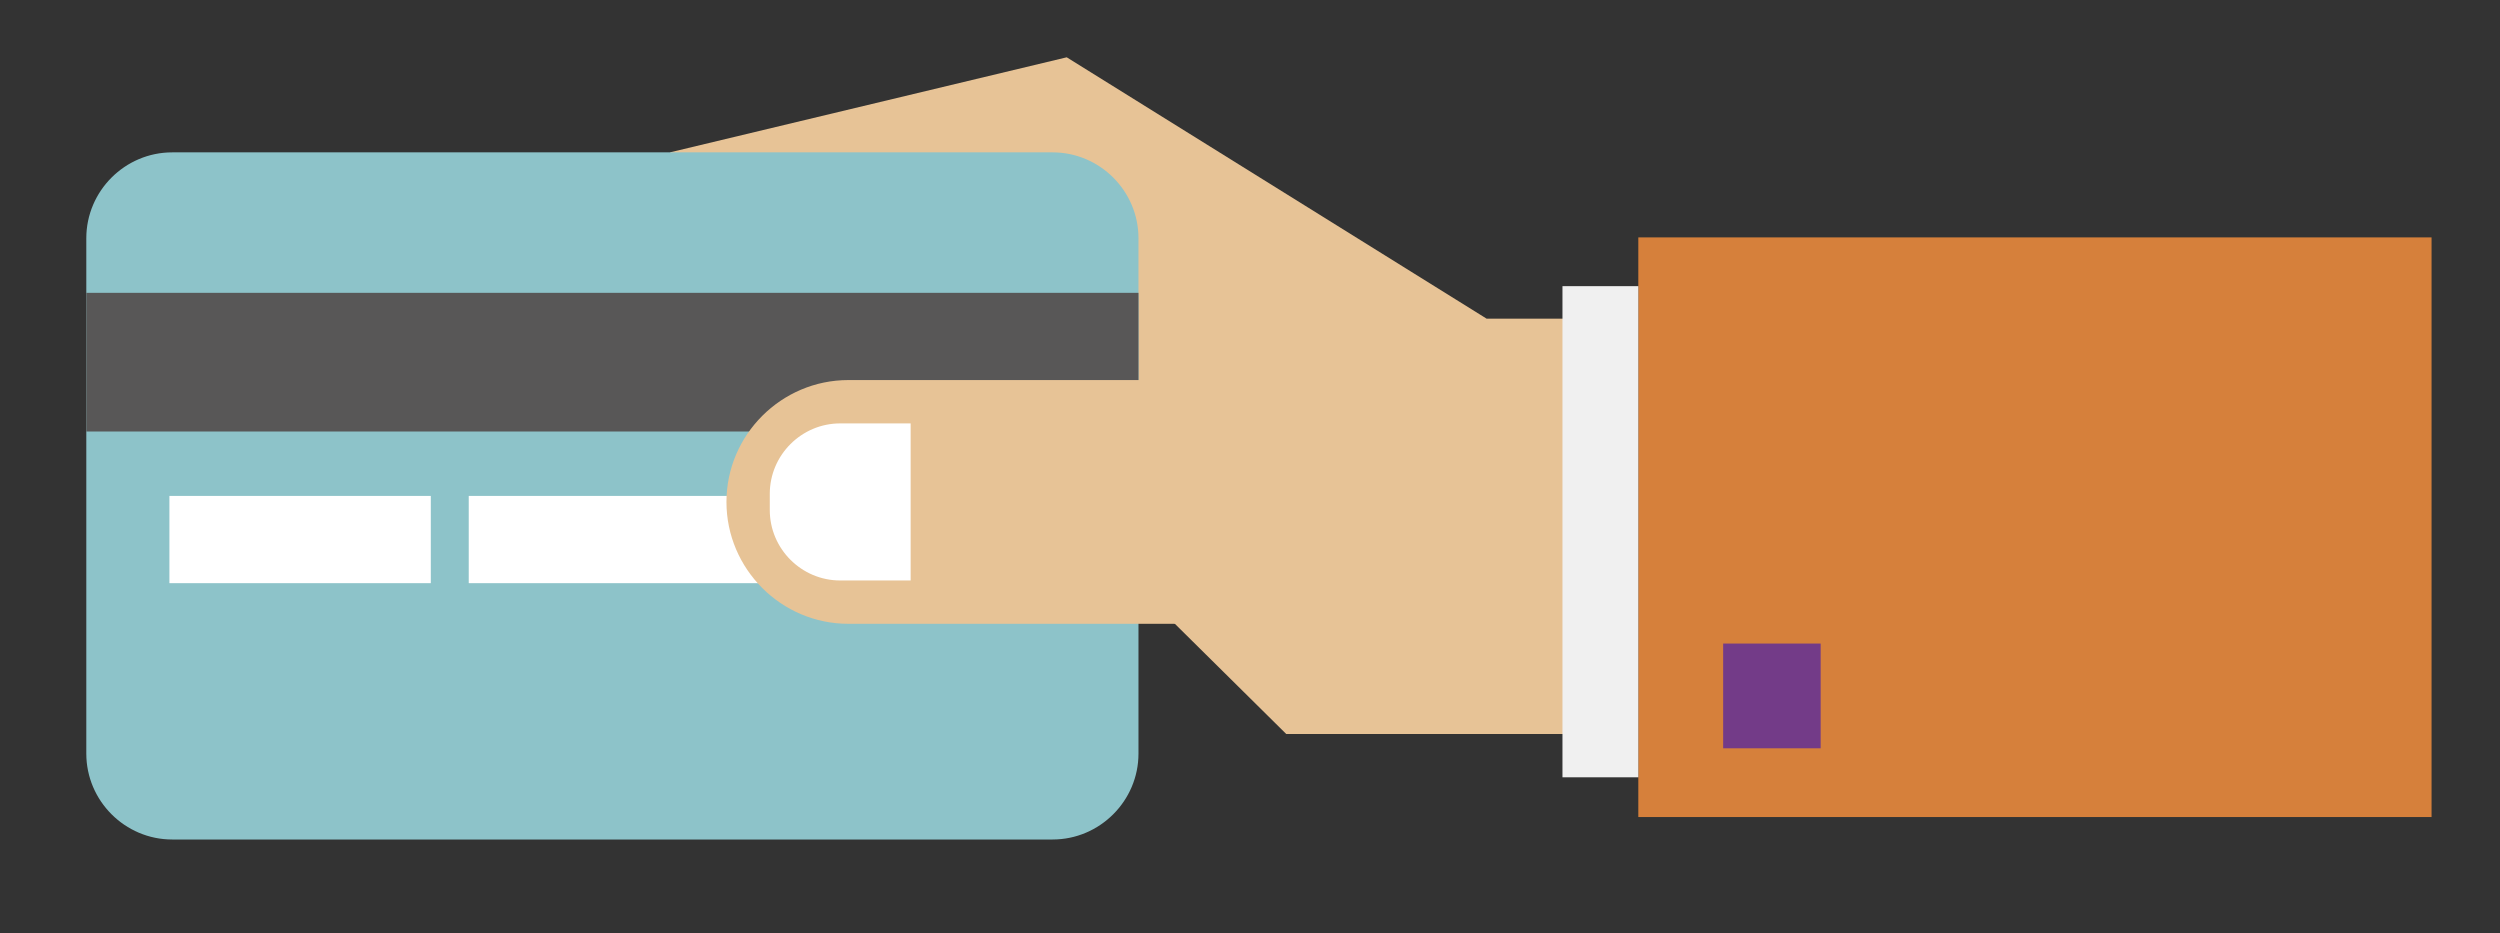 <?xml version="1.0" encoding="utf-8"?>
<!-- Generator: Adobe Illustrator 16.0.0, SVG Export Plug-In . SVG Version: 6.00 Build 0)  -->
<!DOCTYPE svg PUBLIC "-//W3C//DTD SVG 1.1//EN" "http://www.w3.org/Graphics/SVG/1.1/DTD/svg11.dtd">
<svg version="1.1" id="Capa_1" xmlns="http://www.w3.org/2000/svg" xmlns:xlink="http://www.w3.org/1999/xlink" x="0px" y="0px"
	 width="127.657px" height="47.667px" viewBox="0 0 127.657 47.667" enable-background="new 0 0 127.657 47.667"
	 xml:space="preserve">
<rect x="0" y="0" width="127.657" height="47.667" fill="#333333" stroke="none"/>
<rect x="83.657" y="12.122" fill-rule="evenodd" clip-rule="evenodd" fill="#D6803B" width="40.505" height="29.598"/>
<rect x="87.989" y="32.862" fill-rule="evenodd" clip-rule="evenodd" fill="#733B88" width="4.979" height="5.348"/>
<polygon fill-rule="evenodd" clip-rule="evenodd" fill="#E7C396" points="83.011,16.273 75.912,16.273 54.47,2.926 34.212,7.779 
	58.586,30.462 65.678,37.479 83.011,37.479 "/>
<rect x="79.784" y="14.612" fill-rule="evenodd" clip-rule="evenodd" fill="#F0F0F0" width="3.873" height="25.079"/>
<path fill-rule="evenodd" clip-rule="evenodd" fill="#8DC3C9" d="M53.748,7.78H8.792c-2.411,0-4.385,1.973-4.385,4.385v26.315
	c0,2.413,1.974,4.387,4.385,4.387h44.956c2.412,0,4.386-1.974,4.386-4.387V12.165C58.134,9.752,56.16,7.78,53.748,7.78"/>
<rect x="4.407" y="14.953" fill-rule="evenodd" clip-rule="evenodd" fill="#585757" width="53.727" height="7.081"/>
<rect x="23.935" y="25.323" fill-rule="evenodd" clip-rule="evenodd" fill="#FFFFFF" width="34.2" height="4.455"/>
<rect x="8.651" y="25.323" fill-rule="evenodd" clip-rule="evenodd" fill="#FFFFFF" width="13.347" height="4.455"/>
<path fill-rule="evenodd" clip-rule="evenodd" fill="#E7C396" d="M67.061,19.407H43.319c-3.424,0-6.224,2.8-6.224,6.223v0.002
	c0,3.421,2.8,6.221,6.224,6.221h23.741V19.407z"/>
<path fill-rule="evenodd" clip-rule="evenodd" fill="#FFFFFF" d="M46.5,21.62h-3.597c-1.978,0-3.596,1.619-3.596,3.595v0.831
	c0,1.978,1.618,3.595,3.596,3.595H46.5V21.62z"/>
</svg>
